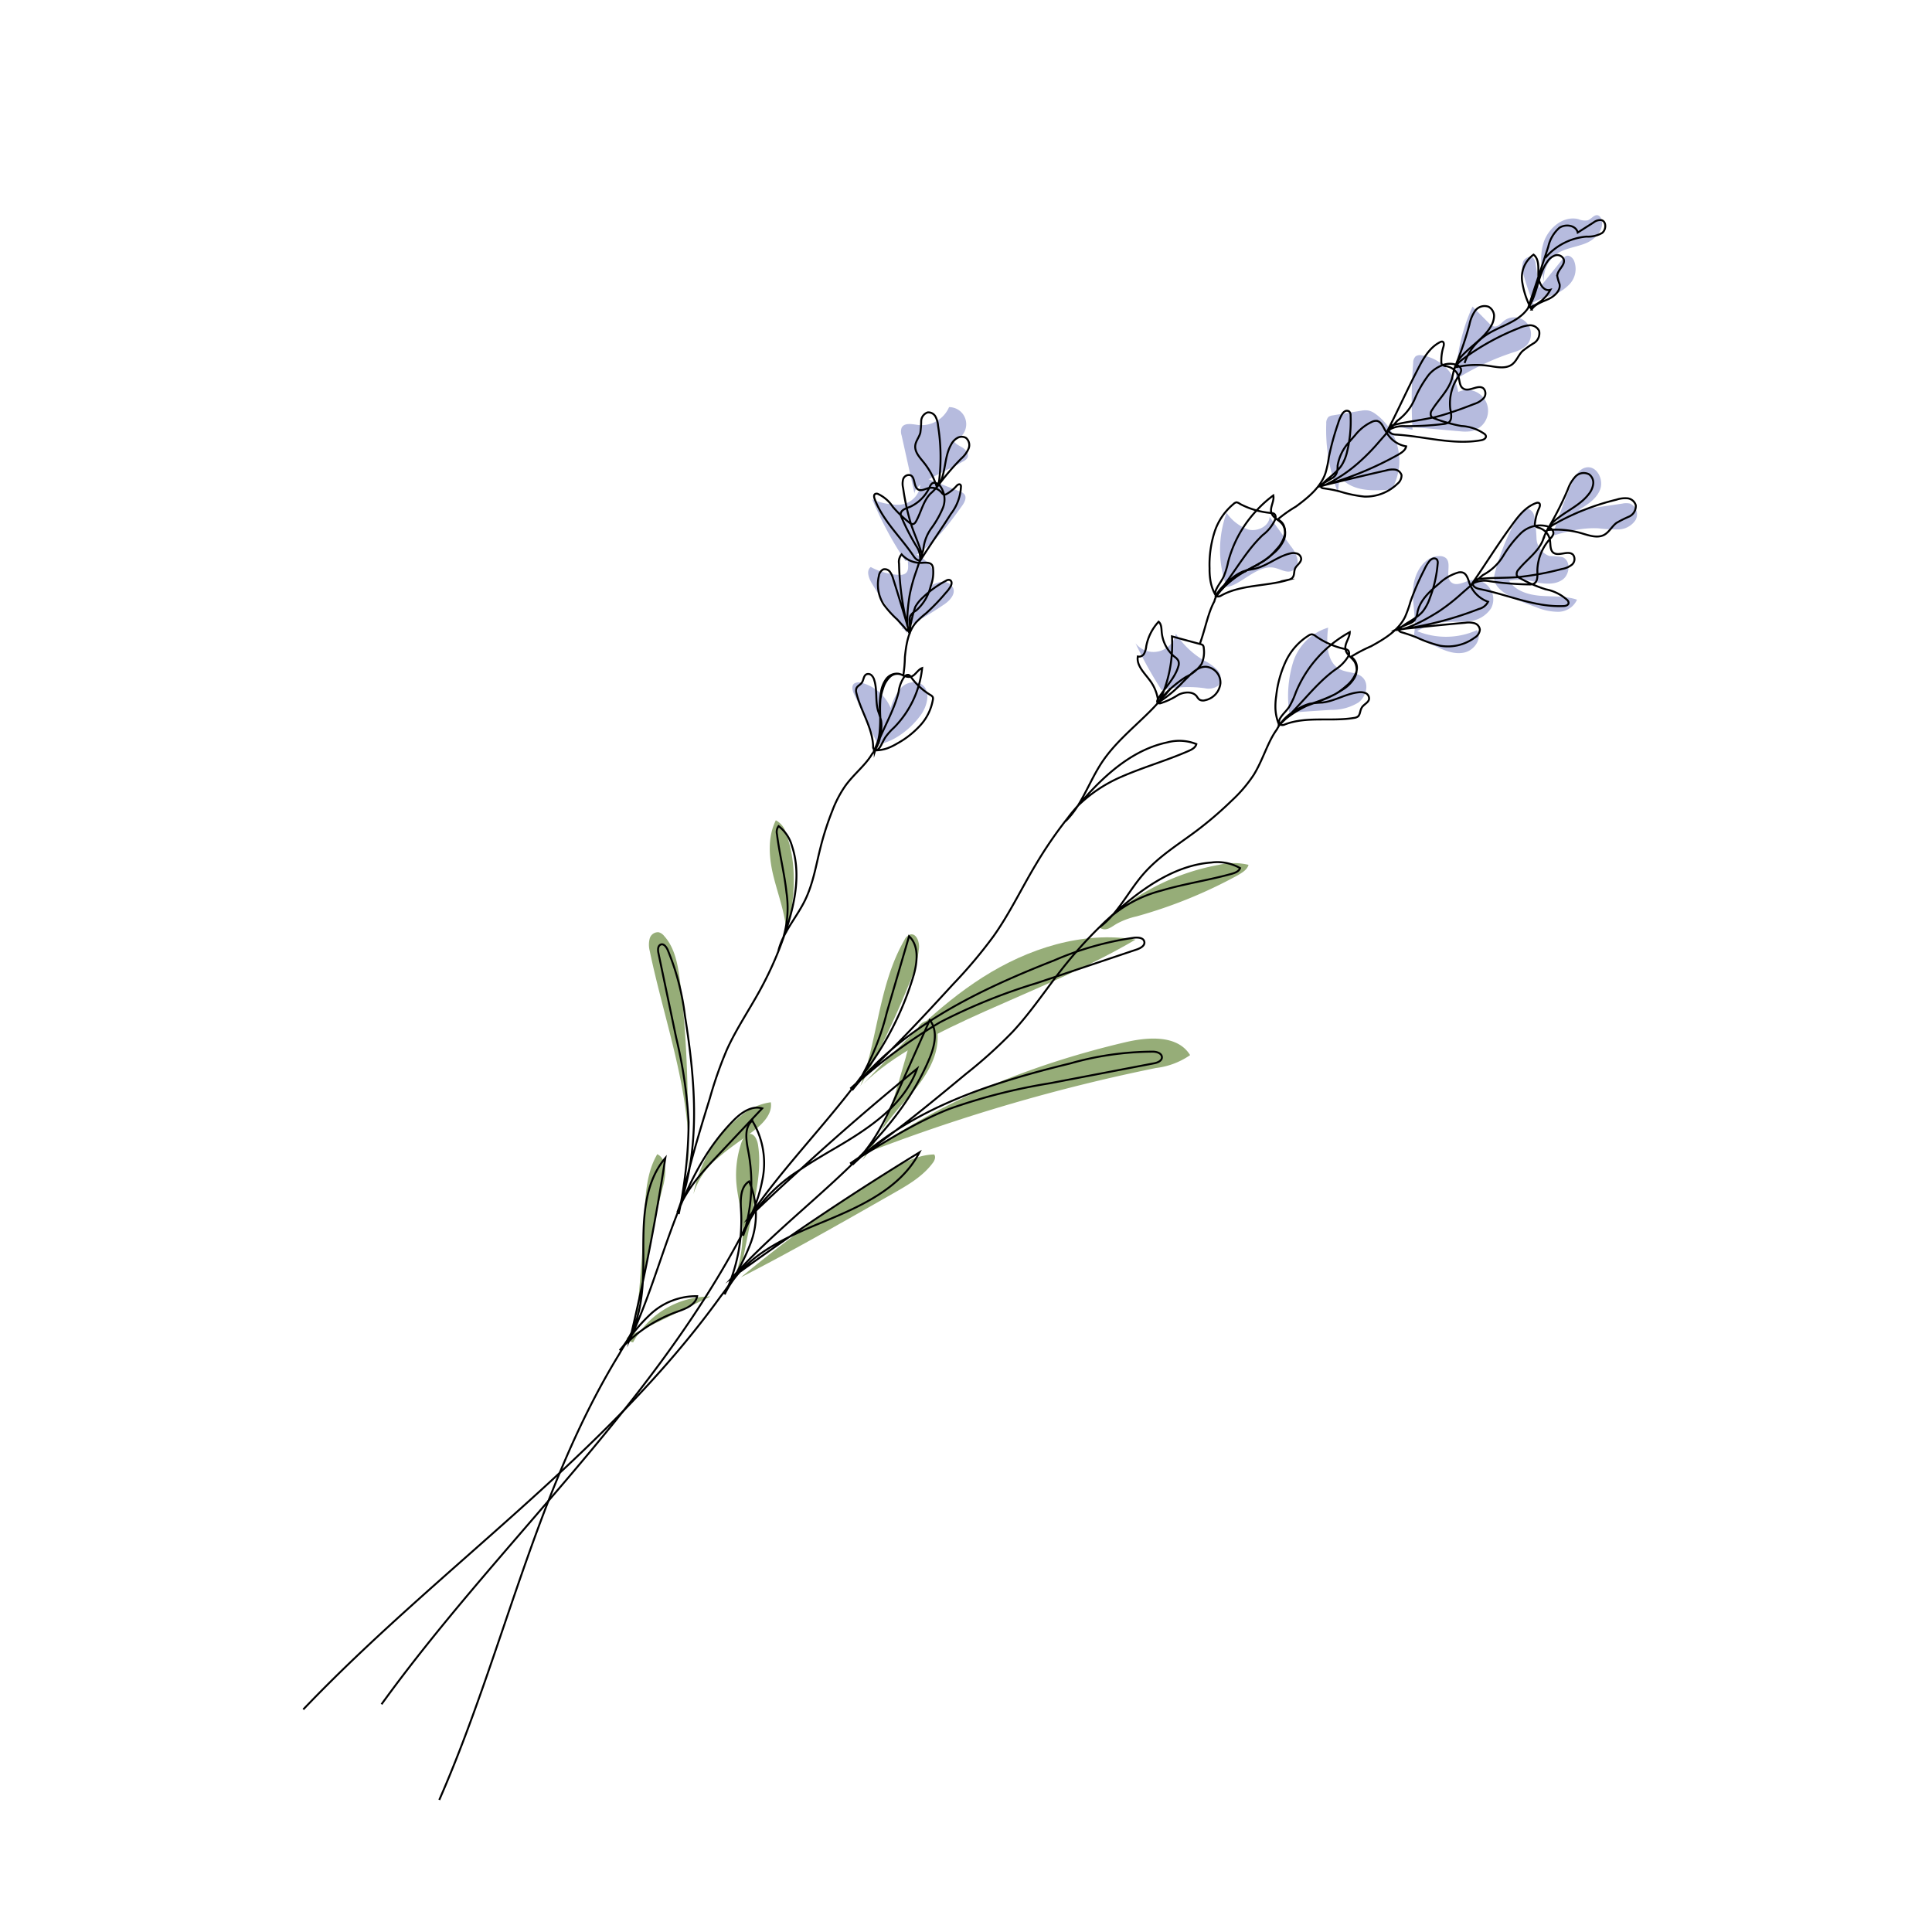 <svg id="Layer_1" data-name="Layer 1" xmlns="http://www.w3.org/2000/svg" viewBox="0 0 300 300">
  <defs>
    <style>
      .cls-1 {
        fill: #b6bbde;
      }

      .cls-2 {
        fill: #96ad78;
      }

      .cls-3 {
        fill: none;
        stroke: #000;
        stroke-miterlimit: 10;
        stroke-width: 0.3px;
      }
    </style>
  </defs>
  <g>
    <g>
      <path class="cls-1" d="M180.38,107.17a61.82,61.82,0,0,1-4.06-7.29,3.55,3.55,0,0,0,6.27-1.48,13.18,13.18,0,0,0,4.33,4.14,7.53,7.53,0,0,1,2.17,1.55,1.85,1.85,0,0,1,0,2.43,2.6,2.6,0,0,1-2,.35A18.15,18.15,0,0,0,180.38,107.17Z"/>
      <path class="cls-1" d="M190.46,91.12a16.81,16.81,0,0,1,0-11.49,6.9,6.9,0,0,0,3.42,2.61c1.43.34,3.22-.56,3.26-2l3.31,4.59a4.93,4.93,0,0,1,1,1.94,1.7,1.7,0,0,1-.81,1.87c-.87.39-1.81-.28-2.74-.47C195.24,87.59,192.45,91.05,190.46,91.12Z"/>
      <path class="cls-1" d="M207.78,76.54a26.67,26.67,0,0,1-1.84-10.75,1.39,1.39,0,0,1,.36-1.07,1.52,1.52,0,0,1,.66-.22l4.54-.75a3.28,3.28,0,0,1,1,0,2.72,2.72,0,0,1,1,.46A9,9,0,0,1,216.11,76c-2.6.23-5.5.36-7.47-1.35C208.24,74.33,207.89,73.92,207.78,76.54Z"/>
      <path class="cls-1" d="M219.34,66.73a75.34,75.34,0,0,1,.1-10.41,1.36,1.36,0,0,1,.39-1,1.29,1.29,0,0,1,.95-.15,6.8,6.8,0,0,1,5.65,5.7,3.23,3.23,0,1,1,1.83,6.11,6.57,6.57,0,0,1-1.47,0l-11.24-1C215.88,66,216.22,66.13,219.34,66.73Z"/>
      <path class="cls-1" d="M226.06,58.9a29,29,0,0,1,2.59-11.3l2.56,2.59a1.59,1.59,0,0,0,.76.5c.62.12,1.1-.49,1.59-.89A2.6,2.6,0,0,1,237,53.68a5.21,5.21,0,0,1-1.91,1A40.21,40.21,0,0,0,226.06,58.9Z"/>
      <path class="cls-1" d="M238.31,47.61a37.69,37.69,0,0,1-1.75-5,3,3,0,0,1-.05-2c.28-.61,1.18-1,1.64-.46a1.6,1.6,0,0,1,.31.86l.55,3.72,3.67-4.55a1.29,1.29,0,0,1,.5-.43c.48-.19,1,.24,1.22.7a3.45,3.45,0,0,1-.69,3.69,7.12,7.12,0,0,1-3.41,1.95C238.8,46.54,236.84,47.3,238.31,47.61Z"/>
      <path class="cls-1" d="M240,45c-.53-2.38-1.05-4.88-.35-7.21s3.08-4.36,5.45-3.76a2.54,2.54,0,0,0,1.43.18c.6-.2,1.07-1,1.66-.75a.91.91,0,0,1,.46.55c.55,1.49-.8,3.06-2.26,3.7s-3.15.77-4.5,1.61A4.88,4.88,0,0,0,240,45Z"/>
      <path class="cls-1" d="M200.2,110.71a18.2,18.2,0,0,1,.59-7.88,8.19,8.19,0,0,1,5.44-5.37c-.3,2.42-.26,5.51,2,6.54,1.07.5,2.44.35,3.31,1.15,1.12,1,.62,3-.58,3.92a7.86,7.86,0,0,1-4.31,1.16C203.83,110.41,201,110.6,200.2,110.71Z"/>
      <path class="cls-1" d="M219.59,98.43c.35-2.34-.32-4.72-.16-7.08s1.7-5,4.06-5a1.58,1.58,0,0,1,1,.28c1,.83-.16,2.88.84,3.77.78.68,1.93,0,2.94-.28a3,3,0,0,1,3.26,4.34,4.51,4.51,0,0,1-3.42,2c-1.35.18-2.72,0-4.07.19A9.48,9.48,0,0,0,220.06,98a11.79,11.79,0,0,0,9.3-.16c.84,1.32-.43,3.16-2,3.49s-3.08-.33-4.5-1C221.12,99.56,219.34,98.75,219.59,98.43Z"/>
      <path class="cls-1" d="M232.08,89.16a35,35,0,0,1,3.67-9c.36-.61.95-1.31,1.64-1.11a1.45,1.45,0,0,1,.82,1,26.48,26.48,0,0,1,.38,3.58,3.06,3.06,0,0,0,2,2.71,14.73,14.73,0,0,1,2,.16c1.34.49,1.22,2.64.08,3.48s-2.73.72-4.12.44a8.56,8.56,0,0,0-4.22-.24c1,1.59,3,2.19,4.94,2.34s3.83,0,5.61.6A3.23,3.23,0,0,1,242,95a8.89,8.89,0,0,1-3.5-.73C234.75,92.94,231.48,91.51,232.08,89.16Z"/>
      <path class="cls-1" d="M241.1,83.15a71.65,71.65,0,0,1,3-8.16c.46-1.07,1.13-2.26,2.29-2.42,1.58-.22,2.64,1.88,2.1,3.38s-2,2.43-3.39,3.25l6.8-1a2.84,2.84,0,0,1,1.23,0,1.82,1.82,0,0,1,.82,2.58,3.27,3.27,0,0,1-2.62,1.43,21.56,21.56,0,0,1-3.1-.17C244.68,81.83,241.05,83.31,241.1,83.15Z"/>
      <path class="cls-1" d="M136.3,115.59l-3.65-7.73c-.26-.55-.49-1.28-.05-1.69a1.34,1.34,0,0,1,1.24-.13,6.77,6.77,0,0,1,4.47,3.91,7.81,7.81,0,0,1,1.58-3.1,2.64,2.64,0,0,1,3.19-.61c1.54,1,.93,3.42-.17,4.89C141.13,113.52,138.52,115.28,136.3,115.59Z"/>
      <path class="cls-1" d="M141,98.48a57.66,57.66,0,0,1-5.68-8c-.45-.77-.83-1.9-.11-2.43a10.35,10.35,0,0,0,4.35,1.21,1.62,1.62,0,0,0,.95-.16c1.07-.63,0-2.45.68-3.48a7.3,7.3,0,0,1,3.25,2.17c.76,1.07.73,2.82-.4,3.5a5.12,5.12,0,0,1,2.09-.94,1.77,1.77,0,0,1,1.9,1c.34,1-.63,2-1.52,2.57A51.15,51.15,0,0,1,140,97.7C140.17,97.41,140.38,97.12,141,98.48Z"/>
      <path class="cls-1" d="M140.6,87.13a55.44,55.44,0,0,1-5.16-9.6,10.21,10.21,0,0,0,4.12.85A3.5,3.5,0,0,0,142.77,76c.15-.62.19-1.45.81-1.63a1.36,1.36,0,0,1,.83.14l4.6,1.78a1.63,1.63,0,0,1,.75.47c.39.54,0,1.28-.39,1.81C147,81.85,144.66,85.1,140.6,87.13Z"/>
      <path class="cls-1" d="M142.06,76.9,140,67.61a1.83,1.83,0,0,1,0-1.18c.4-.84,1.64-.57,2.57-.44a4.66,4.66,0,0,0,4.8-2.77,2.65,2.65,0,0,1,.7,5.21c.29.54.92.78,1.44,1.11s1,1,.72,1.52a1.48,1.48,0,0,1-.64.57C146,73.66,141.49,75.25,142.06,76.9Z"/>
    </g>
    <g>
      <path class="cls-2" d="M98.51,207.84q1.06-9.5,1.55-19c.17-3.3.32-6.76,2-9.62,1.52.76,1.36,2.94,1,4.59A185.59,185.59,0,0,0,98.51,207.84Z"/>
      <path class="cls-2" d="M98.31,208.44a13.59,13.59,0,0,1,12-7.12l-12.36,6C97.39,207.62,96.7,208.05,98.31,208.44Z"/>
      <path class="cls-2" d="M107.68,185.42a20.05,20.05,0,0,1,7.44-12.21,8.93,8.93,0,0,1,4.57-2.05c.29,1.75-1.18,3.28-2.59,4.37-1.87,1.45-3.88,2.73-5.65,4.31A11.42,11.42,0,0,0,107.68,185.42Z"/>
      <path class="cls-2" d="M106.88,181.84c.7-11.6-3.63-22.83-6-34.22a3.79,3.79,0,0,1,0-1.86,1.33,1.33,0,0,1,1.4-1,1.65,1.65,0,0,1,.85.58c1.64,1.81,2.11,4.37,2.43,6.78C106.78,161.37,106.87,170.73,106.88,181.84Z"/>
      <path class="cls-2" d="M122.14,145c-.17-3-1.26-5.87-2-8.79s-1-6.14.33-8.84a3.26,3.26,0,0,1,1.62,2.12C124.14,135.1,123.06,141.32,122.14,145Z"/>
      <path class="cls-2" d="M133.59,168.67c2.72-7.44,2.88-15.83,6.84-22.69a1.61,1.61,0,0,1,.89-.87c.91-.23,1.43,1,1.39,2a17.53,17.53,0,0,1-1.55,5.68A144.6,144.6,0,0,1,133.59,168.67Z"/>
      <path class="cls-2" d="M134,168.36c5.74-6,11.57-12.14,18.6-16.61s15.51-7.22,23.73-5.85C161.26,154.74,143.38,159.18,134,168.36Z"/>
      <path class="cls-2" d="M114.29,197.77a20,20,0,0,0,.88-8.68c-.21-1.82-.68-3.6-.83-5.42a15.72,15.72,0,0,1,.77-6.2c.23-.66.66-1.42,1.36-1.4s1.11.92,1.23,1.67c.53,3.3-.12,6.66-.77,9.93l-1.28,6.48C115.29,196,114.9,197.9,114.29,197.77Z"/>
      <path class="cls-2" d="M115.05,198.34a204.44,204.44,0,0,1,22.18-16c2.41-1.5,5-3,7.82-3.08.32.38.06,1-.24,1.36-1.55,2.08-3.89,3.43-6.15,4.71C130.48,190,122.3,194.65,115.05,198.34Z"/>
      <path class="cls-2" d="M133.91,180.16c3.75-4.47,5.1-10.41,6.75-16a15.57,15.57,0,0,1,2-4.77,2,2,0,0,1,1-.8,1.43,1.43,0,0,1,1.5.63,3.2,3.2,0,0,1,.43,1.67c.11,3.35-1.91,6.39-4.08,9A54.36,54.36,0,0,0,133.91,180.16Z"/>
      <path class="cls-2" d="M135.24,178.73c11.82-8.22,25.47-13.59,39.49-16.89,3.57-.84,8.14-1.16,10.07,2a11.75,11.75,0,0,1-5.31,2A278.66,278.66,0,0,0,135.24,178.73Z"/>
      <path class="cls-2" d="M170.66,144a35.5,35.5,0,0,1,18.62-9.71,10,10,0,0,1,4.59,0c-.2.76-1,1.22-1.63,1.6a73.75,73.75,0,0,1-15.74,6.4,11.8,11.8,0,0,0-3,1.1C172.57,143.89,171.79,144.77,170.66,144Z"/>
    </g>
    <path class="cls-3" d="M47.09,265.44c21-22,47-39.44,64.8-64.12a31.63,31.63,0,0,0,4.72-8.42,12.75,12.75,0,0,0-.29-9.45c-1.42.89-1.34,2.94-1.25,4.61A26.6,26.6,0,0,1,112.52,201c2.72-5.77,9.1-8.71,15-11.14s12.31-5.23,15.24-10.91q-14.93,9.11-29.05,19.4c10.26-11.42,24.65-19.8,30.6-33.95.82-1.94,1.39-4.37.06-6l-5,11.24c-1.75,3.93-3.58,8-7,11.22,9.05-8.74,21.59-12.76,33.81-15.73A47.57,47.57,0,0,1,179,163.3c.6,0,1.37.23,1.42.83s-.72.91-1.32,1l-16.08,3.08a88.36,88.36,0,0,0-15.66,4C142,174.35,137,177.53,132,180.68c6.3-4.25,12.16-9.09,18-13.93a73.58,73.58,0,0,0,7.24-6.53c2.94-3.16,5.31-6.8,8-10.17a67.67,67.67,0,0,1,9.09-9.37c4-3.37,8.6-6.37,13.79-6.75a7.08,7.08,0,0,1,4.44.87c-.19.52-.79.74-1.32.89-3.58,1-7.29,1.53-10.86,2.59a20.05,20.05,0,0,0-9.65,5.71c2.9-2.14,4.47-5.6,6.85-8.31s5.34-4.52,8.15-6.62a57.85,57.85,0,0,0,5.52-4.73,21.8,21.8,0,0,0,3.42-4c1.46-2.36,2.18-5.14,3.6-7.06a7,7,0,0,1,3-3,6.69,6.69,0,0,1,2.13-1,18.17,18.17,0,0,1,1.94-.18c1.94-.22,3.69-1.4,5.63-1.59a2.12,2.12,0,0,1,1.06.12.91.91,0,0,1,.56.84c0,.61-.81.88-1.13,1.41s-.22,1.12-.65,1.42a1.29,1.29,0,0,1-.57.19c-3.55.59-7.34-.28-10.7,1a.83.83,0,0,1-.61.08.54.54,0,0,1-.31-.54,1.4,1.4,0,0,1,.24-.61c.4-.62,1-1.12,1.37-1.73a12.9,12.9,0,0,0,1-2.2,18.8,18.8,0,0,1,8.36-9.32c0,.92-.82,1.74-.67,2.64s1,1.27,1.45,2a2.56,2.56,0,0,1-.1,2.54,5.55,5.55,0,0,1-1.91,1.82,15.35,15.35,0,0,1-2.43,1.3c-1.78.76-3.72,1.2-5.28,2.33a14.2,14.2,0,0,0-2,1.83,7.21,7.21,0,0,1-.6-2.55,10.75,10.75,0,0,1,.12-2,17,17,0,0,1,1.45-5.3,9.5,9.5,0,0,1,3.59-4.09,1,1,0,0,1,.5-.18,1.07,1.07,0,0,1,.58.27,12.36,12.36,0,0,0,4.52,2,1,1,0,0,1,.56.26.83.83,0,0,1,0,.87A6.33,6.33,0,0,1,207.3,104c-3.3,2.41-5.62,5.94-8.75,8.57a16.45,16.45,0,0,1,5.34-3.39,26.19,26.19,0,0,0,3.43-1.39,10.94,10.94,0,0,0,1.7-1.25,4.86,4.86,0,0,0,1.58-2.18,2.07,2.07,0,0,0-.81-2.38,23.79,23.79,0,0,1,3.11-1.63c2.06-1.13,4.21-2.42,5.26-4.52a17.7,17.7,0,0,0,.85-2.38,39.28,39.28,0,0,1,2.16-5,6.16,6.16,0,0,1,.76-1.29,1.28,1.28,0,0,1,.56-.42.6.6,0,0,1,.64.15.93.93,0,0,1,.11.66A19.47,19.47,0,0,1,222,92.94a6.86,6.86,0,0,1-1.07,2c-.94,1.11-2.39,1.65-3.52,2.57a.48.48,0,0,0-.2.29c0,.21.23.32.43.38a24.31,24.31,0,0,1,2.36.81,18.93,18.93,0,0,0,3.68,1.29A7,7,0,0,0,229,99a1.56,1.56,0,0,0,.79-1.23,1.17,1.17,0,0,0-.86-1,3.43,3.43,0,0,0-1.39-.07c-3.61.32-7.22.7-10.82,1.08a20.06,20.06,0,0,1,2.1-.94,2.17,2.17,0,0,0,.81-.5,3.18,3.18,0,0,0,.49-1.36c.43-1.82,1.9-3.17,3.34-4.36a7.37,7.37,0,0,1,3-1.73,1.4,1.4,0,0,1,.61,0c.57.14.81.79,1,1.33a4.8,4.8,0,0,0,3,3.22,2.19,2.19,0,0,1-1.43,1.12,53.78,53.78,0,0,1-12.91,3.27c1.67,0,4.66-1.59,6.72-2.91a30.18,30.18,0,0,0,3.58-2.82l3.22-2.8a8.06,8.06,0,0,0,3.18-3,17.87,17.87,0,0,1,2.72-3.49,4.34,4.34,0,0,1,4.09-1.09c.54.19,1.08.67.95,1.22a1.6,1.6,0,0,1-.35.57,7.65,7.65,0,0,0-2.12,5c0,.79.14,1.81-.58,2.14a1.68,1.68,0,0,1-.7.1,45.72,45.72,0,0,1-6.08-.49,4,4,0,0,0-2.82.43c2-2.88,3.93-6,6-8.83,1.08-1.53,2.28-3.16,4.05-3.77a.57.57,0,0,1,.34,0c.29.11.2.55.06.83a7.21,7.21,0,0,0-.63,2.23.92.92,0,0,0,0,.44c.13.25.44.32.7.4a2.42,2.42,0,0,1,1.62,1.91c.1.66,0,1.45.47,1.88.84.72,2.4-.43,3.14.39a1.15,1.15,0,0,1-.21,1.52,3.34,3.34,0,0,1-1.54.66,44.92,44.92,0,0,1-6.7,1.25c-2.09.18-4.19.07-6.27.31a1,1,0,0,0-.8.57c-.24.57.46.89,1.07,1,4.32.87,8.5,2.82,12.91,2.63.35,0,.8-.14.82-.49a.66.66,0,0,0-.2-.44,6.87,6.87,0,0,0-3.35-1.67,21.3,21.3,0,0,1-4-1.73,1,1,0,0,1-.5-.47,1,1,0,0,1,.3-.89c1.23-1.52,3-2.69,3.74-4.49a7.05,7.05,0,0,1,.76-1.7,4,4,0,0,1,1.13-.9A37.54,37.54,0,0,1,251,77.59a4.23,4.23,0,0,1,1.76-.21A1.52,1.52,0,0,1,254,78.45,1.79,1.79,0,0,1,253,80.2a18,18,0,0,0-2,1c-.71.54-1.12,1.42-1.9,1.85-1.07.57-2.37.09-3.53-.25a14.17,14.17,0,0,0-5.34-.49A48.71,48.71,0,0,0,243.45,76a5.8,5.8,0,0,1,1.18-2,1.78,1.78,0,0,1,2.13-.34,1.61,1.61,0,0,1,.63,1.51,3.11,3.11,0,0,1-.68,1.54c-1.58,2.09-4.39,2.93-6.08,4.94"/>
    <path class="cls-3" d="M68.21,279.49c10-22.83,14.94-48,27.94-69.22a25.72,25.72,0,0,1,4.88-6.22,10.43,10.43,0,0,1,7.22-2.78c-.22,1.36-1.79,1.95-3.09,2.41a21.73,21.73,0,0,0-8.94,6c3.5-3.88,3.71-9.63,3.68-14.86s0-11,3.41-15q-2.16,14.15-5.47,28.07c5.39-11.36,7.17-24.88,16-33.85,1.2-1.23,2.86-2.43,4.51-1.93l-6.92,7.34c-2.41,2.56-4.88,5.22-6.26,8.81,3.74-9.6,2.81-20.34,1.19-30.52a38.82,38.82,0,0,0-2.69-10.26c-.21-.45-.61-1-1.07-.81s-.47.83-.36,1.32L105,161.15a72.79,72.79,0,0,1,1.93,13.1,72.31,72.31,0,0,1-1.54,14.27c1.22-6.1,3-12.06,4.84-18a62.18,62.18,0,0,1,2.64-7.53c1.46-3.22,3.46-6.16,5.15-9.25a55.1,55.1,0,0,0,4.21-9.84c1.29-4.06,2.1-8.51.74-12.55a5.77,5.77,0,0,0-2.07-3.07,1.51,1.51,0,0,0-.25,1.27c.37,3,1.15,6,1.47,9a16.31,16.31,0,0,1-1.25,9.09c.69-2.86,2.81-5.15,4.11-7.8s1.72-5.46,2.43-8.25a44.94,44.94,0,0,1,1.82-5.66,17.74,17.74,0,0,1,2-3.86c1.32-1.85,3.19-3.27,4.19-5a5.65,5.65,0,0,0,1.32-3.24,5.4,5.4,0,0,0,.08-1.92,15.73,15.73,0,0,0-.47-1.52c-.45-1.54-.11-3.23-.59-4.76a1.59,1.59,0,0,0-.42-.76.74.74,0,0,0-.81-.16c-.45.23-.41.89-.71,1.3s-.77.52-.87,1a1.12,1.12,0,0,0,0,.48c.67,2.87,2.53,5.46,2.63,8.4a.68.68,0,0,0,.13.49.44.44,0,0,0,.5.06,1.15,1.15,0,0,0,.39-.37c.34-.5.55-1.08.88-1.59A9.71,9.71,0,0,1,138.8,113a15.43,15.43,0,0,0,4.39-9.26c-.71.25-1.05,1.17-1.78,1.34s-1.28-.37-1.95-.47a2.08,2.08,0,0,0-1.88.87,4.59,4.59,0,0,0-.78,2,13.17,13.17,0,0,0-.21,2.25,21.34,21.34,0,0,1-.09,4.73,11.1,11.1,0,0,1-.76,2.06,6,6,0,0,0,2.11-.35,9.28,9.28,0,0,0,1.45-.71,13.88,13.88,0,0,0,3.55-2.77,7.88,7.88,0,0,0,2-4,.78.78,0,0,0,0-.43.89.89,0,0,0-.39-.35,10.36,10.36,0,0,1-3-2.77.81.81,0,0,0-.37-.34.67.67,0,0,0-.66.28,5.16,5.16,0,0,0-.88,2.31c-.78,3.25-2.71,6.12-3.71,9.32a13.71,13.71,0,0,0,.87-5.11,21.89,21.89,0,0,1,0-3,8.24,8.24,0,0,1,.41-1.68,4,4,0,0,1,1.14-1.88,1.68,1.68,0,0,1,2-.14,20.48,20.48,0,0,0,.25-2.86c.2-1.92.5-4,1.75-5.41a15.47,15.47,0,0,1,1.53-1.39,31.24,31.24,0,0,0,3.09-3.21,4.73,4.73,0,0,0,.74-1,1,1,0,0,0,.14-.55.46.46,0,0,0-.32-.43.69.69,0,0,0-.53.12,15.85,15.85,0,0,0-3.65,2.65,5.61,5.61,0,0,0-1.14,1.43,19.73,19.73,0,0,0-.83,3.47.31.31,0,0,1-.15.24c-.16.08-.32-.07-.42-.2-.43-.53-.89-1-1.36-1.53a15.49,15.49,0,0,1-2.14-2.37,5.76,5.76,0,0,1-.74-4.45,1.3,1.3,0,0,1,.68-1,1,1,0,0,1,1,.34,3,3,0,0,1,.49,1c.9,2.83,1.75,5.68,2.6,8.52a14.37,14.37,0,0,0,0-1.89,1.83,1.83,0,0,1,.12-.77,2.52,2.52,0,0,1,.88-.8A7.23,7.23,0,0,0,144.52,91a5.92,5.92,0,0,0,.36-2.81,1.16,1.16,0,0,0-.17-.47c-.29-.38-.85-.36-1.33-.34A3.92,3.92,0,0,1,140,86.08a1.76,1.76,0,0,0-.4,1.44A44.2,44.2,0,0,0,141.2,98.3c-.55-1.25-.27-4,.07-6a25.18,25.18,0,0,1,1-3.59c.41-1.22.82-2.44,1.1-3.32A6.67,6.67,0,0,1,144.64,82a15.08,15.08,0,0,0,1.78-3.15,3.54,3.54,0,0,0-.48-3.44c-.3-.34-.84-.6-1.22-.33a1.32,1.32,0,0,0-.32.45,6.21,6.21,0,0,1-3.1,3.18c-.61.22-1.42.47-1.44,1.12a1.5,1.5,0,0,0,.15.55,36.5,36.5,0,0,0,2.29,4.44,3.38,3.38,0,0,1,.57,2.27c1.53-2.44,3.25-4.85,4.78-7.29a7.46,7.46,0,0,0,1.57-4.26.35.35,0,0,0-.08-.26c-.17-.19-.47,0-.64.21A5.88,5.88,0,0,1,147,76.7a.63.63,0,0,1-.35.11c-.22,0-.37-.23-.52-.4a2,2,0,0,0-1.95-.62c-.53.13-1.09.48-1.57.24-.81-.41-.44-2-1.29-2.25a.93.93,0,0,0-1.08.64,2.76,2.76,0,0,0,0,1.37,36.38,36.38,0,0,0,1.18,5.46c.52,1.63,1.27,3.18,1.74,4.83a.79.79,0,0,1-.17.78c-.36.36-.83-.06-1.11-.48-2-3-4.82-5.53-6.07-8.92-.1-.27-.15-.65.11-.77a.53.53,0,0,1,.39,0,5.57,5.57,0,0,1,2.32,2,17.6,17.6,0,0,0,2.57,2.46.8.8,0,0,0,.52.23c.26,0,.44-.27.57-.51.76-1.41,1.09-3.1,2.21-4.24a6.52,6.52,0,0,0,1.05-1.12,3.11,3.11,0,0,0,.31-1.13,30.64,30.64,0,0,0-.2-8.28,3.58,3.58,0,0,0-.4-1.41,1.25,1.25,0,0,0-1.22-.65,1.48,1.48,0,0,0-1,1.36,13.23,13.23,0,0,1-.13,1.79c-.18.71-.72,1.3-.79,2-.1,1,.68,1.82,1.3,2.59a11.52,11.52,0,0,1,2.06,3.88,38.77,38.77,0,0,1,3.76-4.43,4.44,4.44,0,0,0,1.14-1.52A1.46,1.46,0,0,0,150,68a1.34,1.34,0,0,0-1.34,0,2.5,2.5,0,0,0-.95,1c-1.08,1.85-.83,4.24-1.81,6.15"/>
    <g>
      <path class="cls-3" d="M226.17,56.35s0,0,0,0a49.39,49.39,0,0,0,2-5.94,5.84,5.84,0,0,1,.89-2.15,1.82,1.82,0,0,1,2.08-.63A1.68,1.68,0,0,1,232,49a3.27,3.27,0,0,1-.47,1.63c-1.29,2.27-3.94,3.49-5.34,5.68,0,0,0,0,0,0a.56.56,0,0,1-.07.18c-.07.18-.14.38-.22.55l.08,0c.25-.06.51-.11.76-.15a13.87,13.87,0,0,1,4.5-.07c1.21.18,2.56.49,3.54-.22.72-.54,1-1.47,1.64-2.09a15.54,15.54,0,0,1,1.8-1.25A1.8,1.8,0,0,0,239,51.4a1.54,1.54,0,0,0-1.43-.89,4.76,4.76,0,0,0-1.74.45A37.86,37.86,0,0,0,227,55.88a6.22,6.22,0,0,0-.75.7,1.65,1.65,0,0,0-.24.33.94.94,0,0,0-.06.15,1.92,1.92,0,0,0-.14.29c-.15.43-.21.91-.33,1.36-.52,1.89-2.08,3.28-3.11,4.95a1,1,0,0,0-.17.92.59.59,0,0,0,.23.24h0a1.44,1.44,0,0,0,.33.16,19.32,19.32,0,0,0,2,.66,20.1,20.1,0,0,0,2.17.51,6.86,6.86,0,0,1,3.55,1.21.57.57,0,0,1,.26.39c0,.36-.4.55-.75.61-4.33.78-8.73-.59-13.14-.87-.53,0-1.17-.22-1.21-.67,0,0,0,0,0,0a.76.76,0,0,1,0-.15.93.93,0,0,1,.72-.67s0,0,0,0c2-.51,4-.7,6-1.14h0l.1,0a29.24,29.24,0,0,0,2.81-.81c1.24-.4,2.46-.86,3.66-1.33a3.37,3.37,0,0,0,1.43-.87,1.14,1.14,0,0,0,0-1.53c-.83-.71-2.24.64-3.17,0-.55-.35-.52-1.15-.71-1.8a.19.19,0,0,0,0-.12,2.36,2.36,0,0,0-.72-1,2.53,2.53,0,0,0-1.11-.52,1.27,1.27,0,0,1-.67-.22.18.18,0,0,1-.08-.07.73.73,0,0,1-.09-.43,7.15,7.15,0,0,1,.32-2.3c.1-.3.13-.75-.17-.82a.56.56,0,0,0-.33.08c-1.69.85-2.66,2.62-3.51,4.29-1.62,3.13-3.1,6.43-4.71,9.55a.75.75,0,0,1,.18-.13l.11-.1h0a4.51,4.51,0,0,1,2.44-.56,45.81,45.81,0,0,0,6.08-.34,1.78,1.78,0,0,0,.48-.12.52.52,0,0,0,.2-.07c.49-.32.49-1,.39-1.58,0-.2-.06-.42-.1-.62a7.4,7.4,0,0,1,1.28-5,1.65,1.65,0,0,1,.15-.25,1.57,1.57,0,0,0,.26-.61.72.72,0,0,0-.23-.62,1.54,1.54,0,0,0-.46-.33.33.33,0,0,0-.16,0,1,1,0,0,0-.26-.08,3.17,3.17,0,0,0-1.8.16,5.18,5.18,0,0,0-2.1,1.47,17.28,17.28,0,0,0-2.21,3.82A8.1,8.1,0,0,1,217,65.31c-.19.19-.37.42-.58.65,0,0,0,0,0,0-.19.24-.4.47-.61.71h0a.83.83,0,0,0-.11.15,3.23,3.23,0,0,0-.35.4l-1.13,1.29A31.81,31.81,0,0,1,211,71.81a22.68,22.68,0,0,1-5.19,3.48l-.05,0h0a3.47,3.47,0,0,1-.6.19,2.45,2.45,0,0,1-.39.08l.39-.11a1.67,1.67,0,0,0,.3-.08l.3-.08h0l.05,0a52.86,52.86,0,0,0,11.27-4.67c.55-.32,1.16-.7,1.27-1.31a4.38,4.38,0,0,1-3-2.08,6.17,6.17,0,0,1-.42-.7c-.27-.51-.6-1.11-1.18-1.18a1.55,1.55,0,0,0-.6.1,7.17,7.17,0,0,0-2.72,2.12c-.29.34-.59.66-.87,1a7.13,7.13,0,0,0-1.86,3.76c0,.28,0,.55-.07.82a1.56,1.56,0,0,1-.23.6,1.88,1.88,0,0,1-.73.6c-.36.23-.86.51-1.25.76a2.35,2.35,0,0,0-.7.47l.44-.11h0a1.67,1.67,0,0,0,.3-.08l.3-.08h0c3.16-.78,6.33-1.55,9.49-2.26a3.42,3.42,0,0,1,1.38-.13,1.24,1.24,0,0,1,1,.86,1.65,1.65,0,0,1-.63,1.33,7.06,7.06,0,0,1-5.14,2A19.45,19.45,0,0,1,208,76.3a21.47,21.47,0,0,0-2.44-.47c-.21,0-.47-.12-.47-.32,0,0,0,0,0,0h0a.44.44,0,0,1,.17-.28.23.23,0,0,1,.09-.08c.68-.72,1.51-1.27,2.21-2a4.59,4.59,0,0,0,.83-1,6.89,6.89,0,0,0,.8-2.07,13.77,13.77,0,0,0,.3-1.53,19.52,19.52,0,0,0,.23-4,.85.85,0,0,0-.2-.64.61.61,0,0,0-.66-.06,1.26,1.26,0,0,0-.48.49,6,6,0,0,0-.59,1.38A41.27,41.27,0,0,0,206.34,71a15.58,15.58,0,0,1-.52,2.46c-.75,2.23-2.7,3.8-4.59,5.2a20.42,20.42,0,0,0-2.83,2l0,0a.46.46,0,0,1,.14.07,1.73,1.73,0,0,1,.77.79,2.45,2.45,0,0,1,.21,1.39,4.7,4.7,0,0,1-1.28,2.36,12.65,12.65,0,0,1-1,1.06l-.09.08a4.35,4.35,0,0,1-.42.33,6.9,6.9,0,0,1-1.21.77c-.2.13-.42.24-.62.36a5.52,5.52,0,0,0-.64.34c-.19.1-.39.21-.59.3s-.2.12-.3.17a16.14,16.14,0,0,0-3.56,2.75l-.06.05c-.17.18-.34.36-.5.55s-.17.2-.27.3l0,0s0,0,0,.07h0l0,.07"/>
      <path class="cls-3" d="M188.66,92.73a1.29,1.29,0,0,0,.16-.18l0-.07h0s0,0,0-.07l0,0c.1-.1.18-.2.27-.3a15.72,15.72,0,0,0,1-1.26c2-2.62,3.6-5.51,6-7.78A6.21,6.21,0,0,0,198,80.68a1.29,1.29,0,0,0,.06-.21.68.68,0,0,0-.15-.64.83.83,0,0,0-.5-.18h-.1a13.39,13.39,0,0,1-2.23-.4,12.76,12.76,0,0,1-2.53-1A1.14,1.14,0,0,0,192,78a.89.89,0,0,0-.46.26,9.43,9.43,0,0,0-3,4.52,16.8,16.8,0,0,0-.72,5.47,10.61,10.61,0,0,0,.15,2,6.72,6.72,0,0,0,.88,2.33.05.05,0,0,0,0,0s0,0,0,.07l.07-.11c.25-.34.49-.68.76-1l.06-.05a7.75,7.75,0,0,1,.81-.91,11.7,11.7,0,0,1,2.75-1.84c.1,0,.19-.12.3-.17s.4-.2.59-.3l.64-.34c.2-.12.42-.23.62-.36a14.09,14.09,0,0,0,1.63-1.1l.09-.08.53-.44a5.69,5.69,0,0,0,1.64-2.07,2.65,2.65,0,0,0-.09-2.3c0-.07-.1-.14-.15-.22a3.75,3.75,0,0,0-.62-.57.48.48,0,0,1-.11-.09,3.4,3.4,0,0,1-.3-.23,1.92,1.92,0,0,1-.65-.82s0,0,0,0c-.27-.88.49-1.81.3-2.72a17.66,17.66,0,0,0-2.61,2.35,18.47,18.47,0,0,0-4.41,8,11.52,11.52,0,0,1-.72,2.32c-.32.66-.8,1.23-1.11,1.9a1.41,1.41,0,0,0-.16.64.65.65,0,0,0,.14.36h0a.12.12,0,0,0,.06.06.33.33,0,0,0,.14.06.88.88,0,0,0,.6-.16c3.15-1.73,7-1.38,10.46-2.44a1.2,1.2,0,0,0,.54-.27c.39-.37.24-1,.46-1.49s1-.94.93-1.55a.92.92,0,0,0-.67-.76,2,2,0,0,0-1.07,0c-1.9.45-3.46,1.86-5.36,2.34-.44.11-.91.16-1.35.27l-.54.16a6.83,6.83,0,0,0-2,1.29c-.31.25-.62.54-.91.81a6.45,6.45,0,0,0-1.26,1.56l0,0s0,0,0,.08a.24.24,0,0,0,0,.1,3.32,3.32,0,0,0-.32.83c-1,1.84-1.4,4.27-2.24,6.56"/>
      <path class="cls-3" d="M181.79,106.88c-.58.72-1.19,1.41-1.82,2.08l-.18.2h0c-.49.56-1,1.08-1.54,1.61-2.5,2.46-5.25,4.73-7.18,7.66-1.43,2.17-2.42,4.68-3.81,6.85l0,0a0,0,0,0,0,0,0,13.33,13.33,0,0,1-1.81,2.25l.13-.19a15.81,15.81,0,0,1,1.7-2.09l0,0s0,0,0,0c.39-.49.81-1,1.22-1.42,3.47-3.88,7.65-7.48,12.75-8.55a7.12,7.12,0,0,1,4.52.26c-.13.54-.68.84-1.19,1.06-3.41,1.5-7,2.51-10.41,4a22.4,22.4,0,0,0-6.89,4.61s0,0,0,0l0,0a0,0,0,0,0,0,0c-.58.66-1.13,1.36-1.68,2.06a65.85,65.85,0,0,0-4.74,6.94c-2.23,3.71-4.08,7.63-6.57,11.14a74.43,74.43,0,0,1-6.28,7.46c-3.07,3.35-6.15,6.68-9.35,9.92-1.51,1.53-3,3-4.61,4.48-.21.21-.44.42-.67.62a2.51,2.51,0,0,1-.34.3c-.31.31-.66.62-1,.92l.85-.73.34-.26a3.28,3.28,0,0,1,.34-.31A81.09,81.09,0,0,1,146,158.72a89.23,89.23,0,0,1,15-6.07l15.53-5.22c.57-.2,1.29-.59,1.16-1.2s-.92-.68-1.52-.63a48.24,48.24,0,0,0-12.48,3.53c-8.89,3.49-17.9,7.61-25.12,13.73a44.33,44.33,0,0,0-4.61,4.48c-.17.18-.32.36-.48.54-.4.46-.79.92-1.16,1.41l.82-1.1.15-.23c.16-.24.33-.5.47-.76a39.49,39.49,0,0,0,3.95-10l3.45-11.82c1.54,1.42,1.3,3.9.75,5.93a47.59,47.59,0,0,1-8.15,15.85c-.28.36-.53.72-.81,1.06a1.57,1.57,0,0,1-.15.19c-5.11,6.72-11.21,13-16,19.88-.2.27-.39.52-.58.8.13-.11.25-.24.38-.34s.41-.41.63-.61q3.45-3.3,7-6.5,8.85-8.12,18.18-15.7c-2.13,6-8.1,9.67-13.63,12.87-1.52.9-3.07,1.82-4.55,2.83a25.13,25.13,0,0,0-7,6.5,14.13,14.13,0,0,0-1.83,3.74c.16-.5.3-1,.43-1.51a26.5,26.5,0,0,0,.36-11.62c-.32-1.65-.67-3.67.62-4.73a12.73,12.73,0,0,1,1.55,9.31,24,24,0,0,1-1.56,5c-.07.14-.13.29-.2.46-.24.54-.5,1.08-.77,1.62s-.66,1.31-1,2C100.46,219.22,77.07,240,59.24,264.64"/>
      <path class="cls-3" d="M227.42,56.37a8.43,8.43,0,0,1,3.19-4.24c2-1.41,4.71-1.93,6.31-3.82,1.82-2.13,1.72-5.36,3.33-7.65a2.41,2.41,0,0,1,1.22-1,1.1,1.1,0,0,1,1.34.59c.31.91-1,1.65-1,2.61a7.1,7.1,0,0,0,.36,1.25c.19,1-.78,1.89-1.73,2.33s-2.05.75-2.61,1.63a13,13,0,0,1-1.48-4.43,4.38,4.38,0,0,1,1.78-4.1c.89.7.73,2.06.74,3.2s.78,2.58,1.87,2.26a5.68,5.68,0,0,1-3.44,2.78l3.12-9.48a5.46,5.46,0,0,1,1.72-2.93c1-.65,2.59-.38,2.85.74l2.45-1.56a1.69,1.69,0,0,1,1.22-.37c.81.2.77,1.5.11,2a4.44,4.44,0,0,1-2.43.56,9.41,9.41,0,0,0-6.4,3.32"/>
      <path class="cls-3" d="M179.85,109a6.6,6.6,0,0,0-1.4-3.48c-.82-1.1-2-2.22-1.77-3.58a.9.9,0,0,0,1-.48,3.27,3.27,0,0,0,.31-1.12,7.66,7.66,0,0,1,1.92-3.8c.44.38.43,1,.48,1.62a5.66,5.66,0,0,0,2,3.83,1.65,1.65,0,0,1,.59.64,1.28,1.28,0,0,1,0,.82c-.55,1.93-2.15,3.36-3.16,5.09-.11.17-.2.4-.08.55a.47.47,0,0,0,.47.11,11.14,11.14,0,0,0,2.79-1.33c.93-.44,2.21-.55,2.84.27a2.13,2.13,0,0,0,.37.47,1.09,1.09,0,0,0,.92.12,3,3,0,0,0,2.38-2.65,2.47,2.47,0,0,0-2.28-2.55c-1.43,0-2.44,1.32-3.48,2.3a18.94,18.94,0,0,1-3.77,3.17,20.64,20.64,0,0,0,2-10.18l4.45,1.21a.67.67,0,0,1,.38.2.74.74,0,0,1,.11.39,4.6,4.6,0,0,1-.35,2.5,6.09,6.09,0,0,1-2.42,2A17.16,17.16,0,0,0,179.85,109Z"/>
    </g>
  </g>
</svg>
